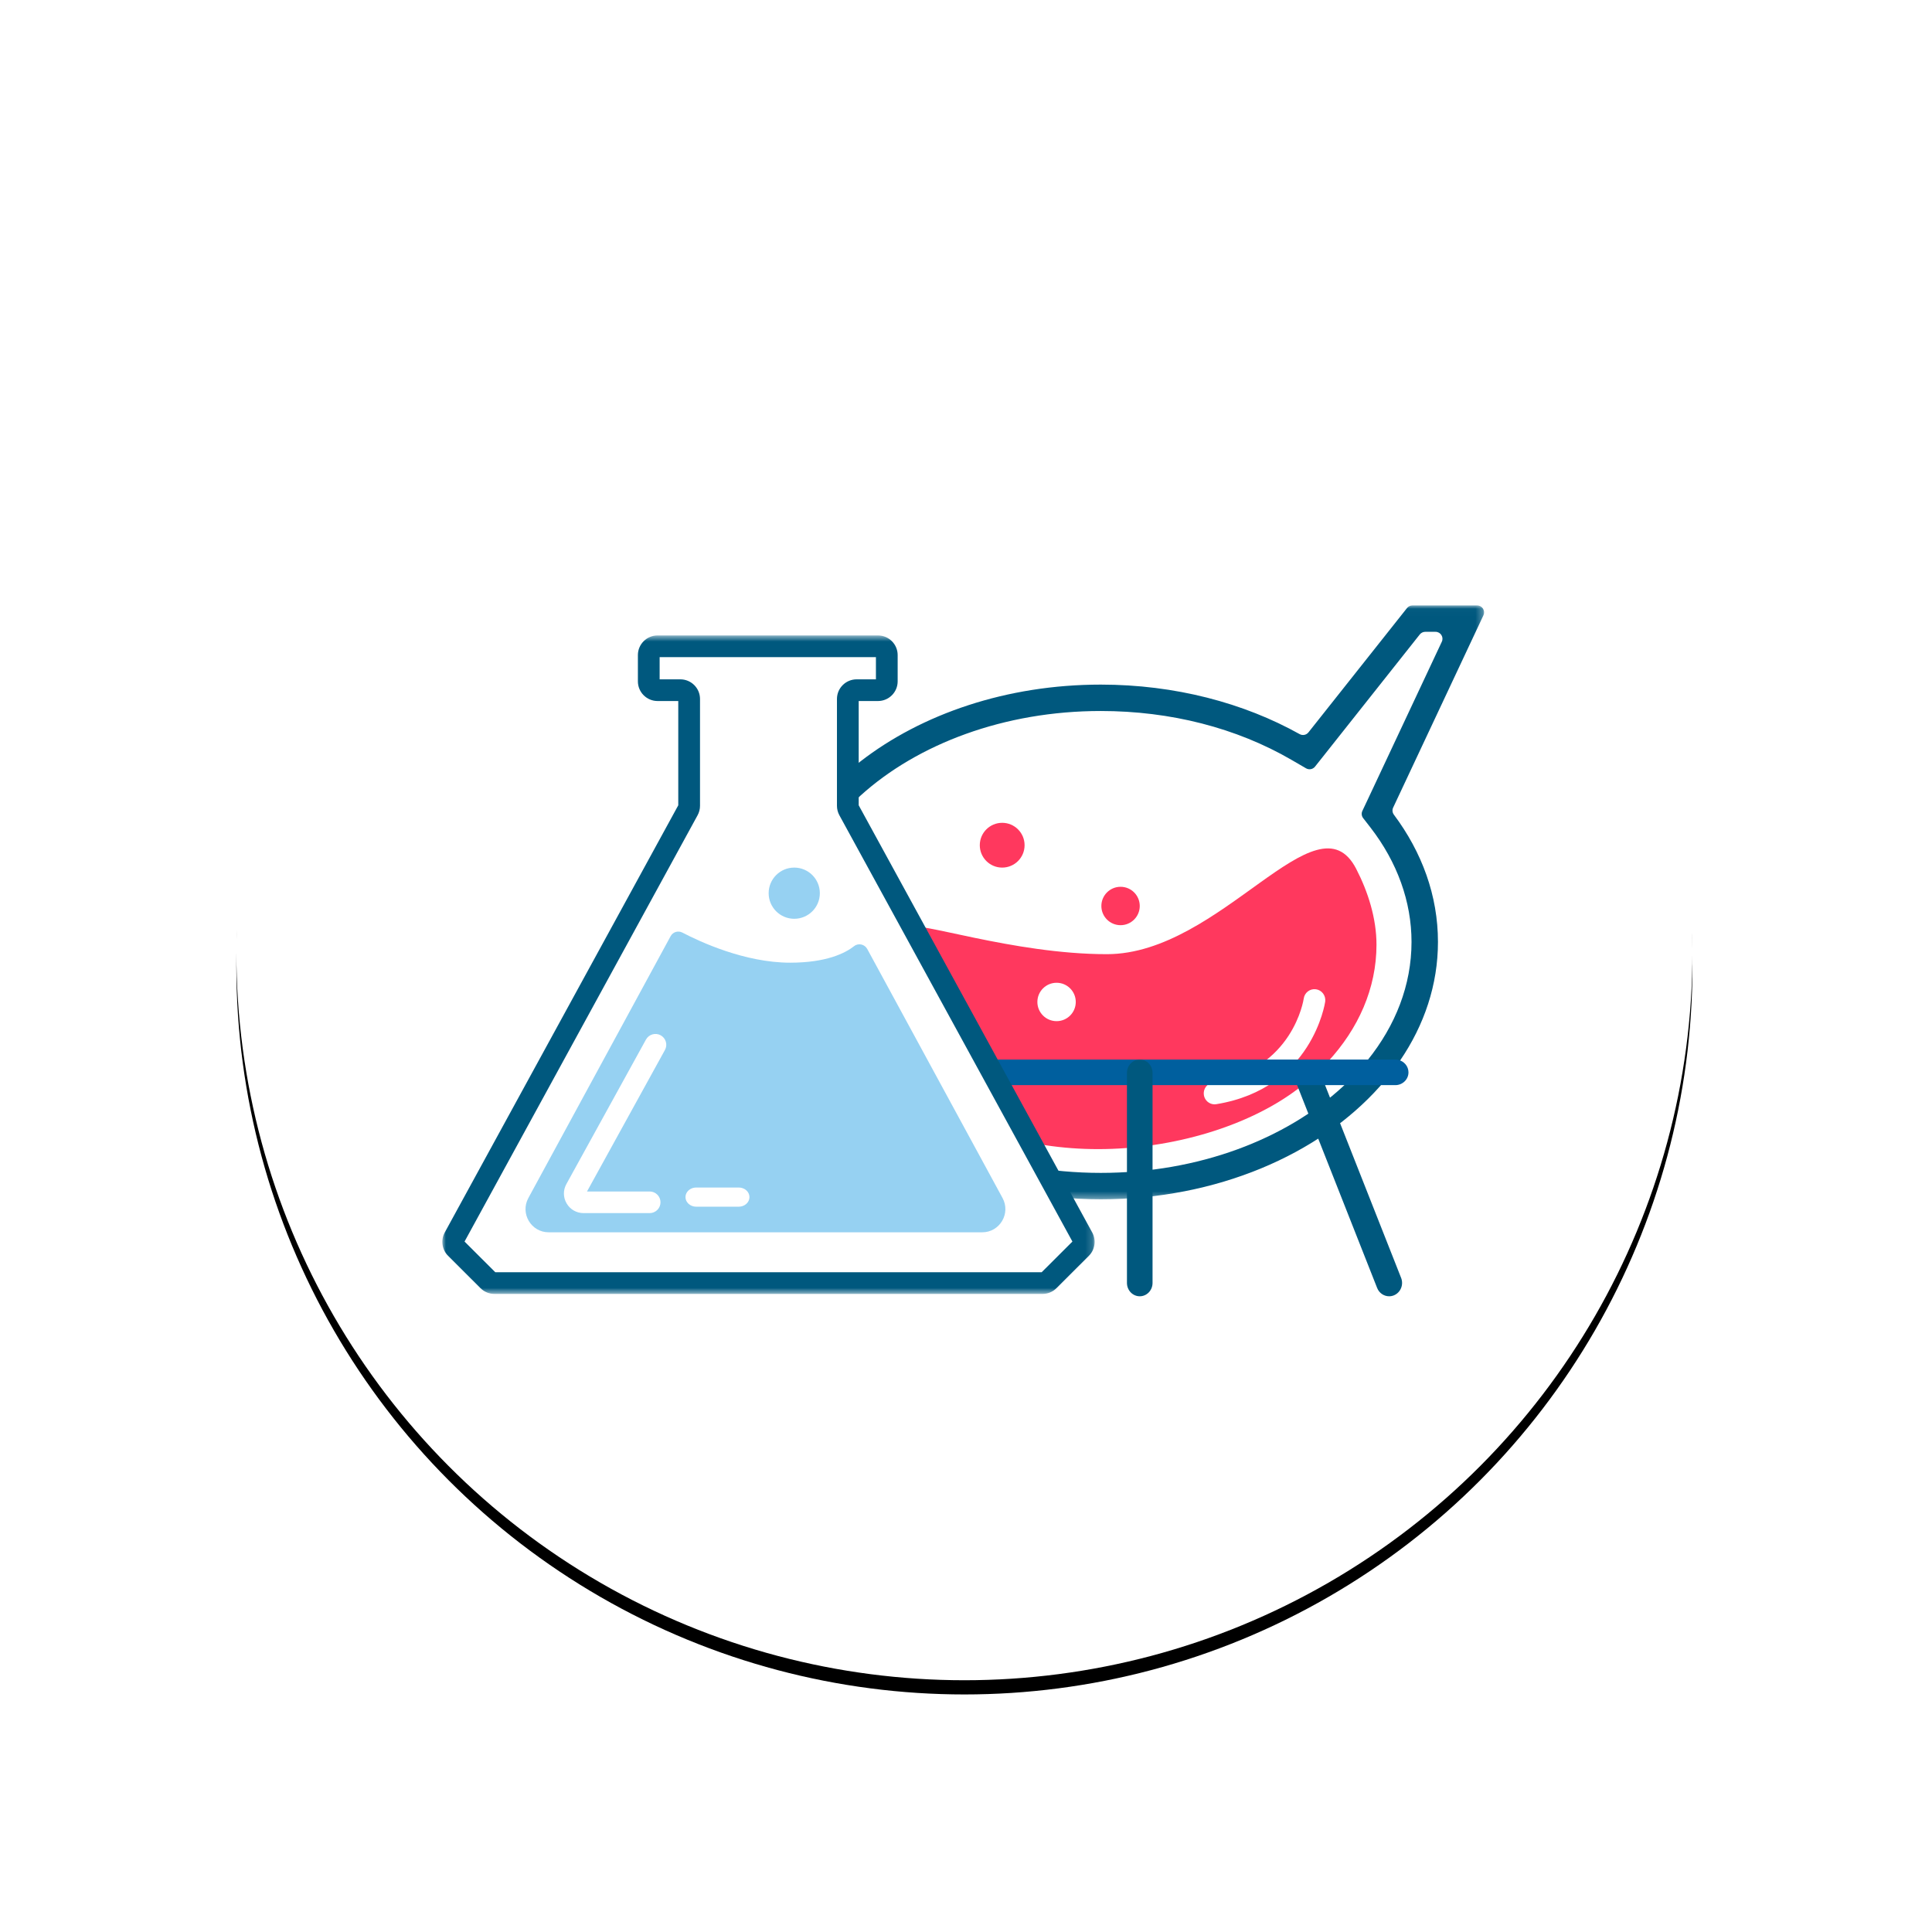 <?xml version="1.0" encoding="UTF-8"?>
<svg width="272px" height="272px" viewBox="0 0 272 272" version="1.1" xmlns="http://www.w3.org/2000/svg" xmlns:xlink="http://www.w3.org/1999/xlink">
    <!-- Generator: Sketch 49.3 (51167) - http://www.bohemiancoding.com/sketch -->
    <title>Icon/Industry/Chemical</title>
    <desc>Created with Sketch.</desc>
    <defs>
        <circle id="path-1" cx="102.5" cy="102.5" r="102.5"></circle>
        <filter x="-25.4%" y="-24.4%" width="150.7%" height="150.7%" filterUnits="objectBoundingBox" id="filter-2">
            <feOffset dx="0" dy="2" in="SourceAlpha" result="shadowOffsetOuter1"></feOffset>
            <feGaussianBlur stdDeviation="17" in="shadowOffsetOuter1" result="shadowBlurOuter1"></feGaussianBlur>
            <feColorMatrix values="0 0 0 0 0.11   0 0 0 0 0.392   0 0 0 0 0.549  0 0 0 0.054 0" type="matrix" in="shadowBlurOuter1"></feColorMatrix>
        </filter>
        <polygon id="path-3" points="0.202 0.021 91.717 0.021 91.717 83.629 0.202 83.629"></polygon>
        <polygon id="path-5" points="0 0.644 91.833 0.644 91.833 93.35 0 93.35"></polygon>
    </defs>
    <g id="Desktop-UI" stroke="none" stroke-width="1" fill="none" fill-rule="evenodd">
        <g id="Icon/Industry/Chemical" transform="translate(33.276, 31.556)">
            <g id="Group-8-Copy">
                <g id="Oval">
                    <use fill="black" fill-opacity="1" filter="url(#filter-2)" xlink:href="#path-1"></use>
                    <use fill="#FFFFFF" fill-rule="evenodd" xlink:href="#path-1"></use>
                </g>
            </g>
            <g id="Icon/Free/Chemical" transform="translate(29, 53)">
                <g id="Page-1" transform="translate(0, 0.658)">
                    <g id="Group-3" transform="translate(54.948, 0)">
                        <mask id="mask-4" fill="white">
                            <use xlink:href="#path-3"></use>
                        </mask>
                        <g id="Clip-2"></g>
                        <path d="M90.735,0.021 L81.632,0.021 C81.331,0.021 81.048,0.158 80.863,0.393 L66.988,17.895 C66.688,18.273 66.163,18.372 65.741,18.137 C57.893,13.755 48.214,11.169 37.747,11.169 C24.504,11.169 12.533,15.306 3.925,21.976 C2.717,22.911 1.568,23.898 0.499,24.936 C0.308,25.122 0.202,25.377 0.202,25.644 L0.202,28.113 C0.202,28.277 0.243,28.438 0.322,28.583 L0.323,28.584 C0.641,29.166 1.436,29.271 1.891,28.787 C2.533,28.103 3.215,27.437 3.925,26.795 C11.956,19.53 24.138,14.885 37.747,14.885 C47.564,14.885 56.848,17.263 64.594,21.76 L66.652,22.956 C67.073,23.2 67.611,23.099 67.914,22.716 L69.391,20.855 L82.662,4.109 C82.848,3.874 83.132,3.737 83.432,3.737 L84.877,3.737 C85.596,3.737 86.07,4.482 85.765,5.131 L75.293,27.439 L74.579,28.953 C74.422,29.285 74.466,29.677 74.693,29.968 L75.715,31.284 C79.5,36.177 81.499,41.745 81.499,47.399 C81.499,53.474 79.239,59.172 75.317,64.04 C74.275,65.34 73.108,66.586 71.837,67.756 C63.805,75.169 51.511,79.914 37.747,79.914 C35.966,79.914 34.216,79.832 32.492,79.678 C31.604,79.6 30.726,79.501 29.858,79.383 C29.063,79.274 28.488,80.115 28.871,80.818 L29.913,82.722 C30.065,83.003 30.345,83.195 30.664,83.23 C31.959,83.378 33.278,83.483 34.607,83.548 C35.643,83.604 36.692,83.629 37.747,83.629 C54.08,83.629 68.484,77.337 77.025,67.756 C78.073,66.579 79.035,65.354 79.896,64.084 C83.298,59.092 85.222,53.413 85.222,47.399 C85.222,40.879 82.968,34.768 79.018,29.485 C78.802,29.197 78.758,28.814 78.912,28.487 L91.623,1.415 C91.928,0.767 91.453,0.021 90.735,0.021" id="Fill-1" fill="#00587E" mask="url(#mask-4)"></path>
                    </g>
                    <path d="M98.186,65.758 L98.186,94.583" id="Fill-4" fill="#005F9E"></path>
                    <path d="M98.186,42.337 C98.186,43.83 96.977,45.039 95.485,45.039 C93.992,45.039 92.781,43.83 92.781,42.337 C92.781,40.844 93.992,39.635 95.485,39.635 C96.977,39.635 98.186,40.844 98.186,42.337" id="Fill-6" fill="#FF385E"></path>
                    <path d="M81.972,33.78 C81.972,35.521 80.56,36.932 78.818,36.932 C77.078,36.932 75.666,35.521 75.666,33.78 C75.666,32.038 77.078,30.627 78.818,30.627 C80.56,30.627 81.972,32.038 81.972,33.78" id="Fill-8" fill="#FF385E"></path>
                    <path d="M131.515,47.785 C131.515,53.939 128.961,59.644 124.614,64.321 C123.396,65.637 122.036,66.875 120.546,68.013 C113.657,73.293 102.898,76.567 92.326,76.567 C89.803,76.567 87.338,76.382 84.952,76.025 C83.318,75.779 81.728,75.459 80.175,75.065 L76.3,68.013 L74.263,64.321 L65.758,45.379 C66.484,44.253 80.332,49.121 93.557,49.121 C109.655,49.121 123.118,26.386 128.653,37.099 C130.333,40.349 131.515,44.083 131.515,47.785" id="Fill-10" fill="#FF385E"></path>
                    <path d="M108.719,70.261 C107.982,70.261 107.334,69.721 107.213,68.962 C107.08,68.121 107.645,67.328 108.478,67.192 C119.803,65.347 121.255,55.484 121.27,55.383 C121.382,54.539 122.151,53.947 122.987,54.062 C123.822,54.176 124.407,54.954 124.295,55.799 C124.277,55.922 122.498,68.035 108.964,70.241 C108.881,70.255 108.8,70.261 108.719,70.261" id="Fill-12" fill="#FFFFFF"></path>
                    <path d="M89.178,55.849 C89.178,57.341 87.969,58.551 86.477,58.551 C84.984,58.551 83.773,57.341 83.773,55.849 C83.773,54.356 84.984,53.147 86.477,53.147 C87.969,53.147 89.178,54.356 89.178,55.849" id="Fill-14" fill="#FFFFFF"></path>
                    <path d="M121.606,65.758 L133.317,94.583" id="Fill-16" fill="#005F9E"></path>
                    <path d="M133.295,97.285 C132.576,97.285 131.895,96.844 131.607,96.114 L119.94,66.543 C119.56,65.581 120.009,64.485 120.94,64.094 C121.876,63.705 122.935,64.165 123.316,65.126 L134.984,94.698 C135.362,95.659 134.914,96.755 133.982,97.146 C133.757,97.241 133.525,97.285 133.295,97.285" id="Fill-18" fill="#00587E"></path>
                    <path d="M136.019,65.758 C136.019,66.754 135.186,67.559 134.169,67.559 L76.787,67.559 L74.765,63.956 L134.169,63.956 C134.305,63.956 134.435,63.969 134.558,63.999 C135.39,64.173 136.019,64.899 136.019,65.758" id="Fill-20" fill="#005F9E"></path>
                    <path d="M98.186,97.285 C97.19,97.285 96.384,96.445 96.384,95.406 L96.384,65.834 C96.384,64.796 97.19,63.956 98.186,63.956 C99.181,63.956 99.987,64.796 99.987,65.834 L99.987,95.406 C99.987,96.445 99.181,97.285 98.186,97.285" id="Fill-22" fill="#00587E"></path>
                    <path d="M90.614,90.542 L86.028,95.119 C85.794,95.353 85.477,95.484 85.146,95.484 L7.633,95.484 C7.302,95.484 6.986,95.353 6.752,95.119 L2.166,90.542 C1.776,90.153 1.689,89.551 1.953,89.066 L35.017,28.567 C35.117,28.384 35.169,28.179 35.169,27.971 L35.169,12.859 C35.169,12.171 34.611,11.614 33.922,11.614 L30.707,11.614 C30.018,11.614 29.459,11.057 29.459,10.37 L29.459,6.649 C29.459,5.963 30.018,5.405 30.707,5.405 L61.875,5.405 C62.564,5.405 63.122,5.963 63.122,6.649 L63.122,10.37 C63.122,11.057 62.564,11.614 61.875,11.614 L58.858,11.614 C58.169,11.614 57.611,12.171 57.611,12.859 L57.611,27.971 C57.611,28.179 57.663,28.384 57.763,28.567 L90.827,89.066 C91.092,89.551 91.006,90.153 90.614,90.542" id="Fill-24" fill="#FFFFFF"></path>
                    <g id="Group-28" transform="translate(0, 3.603)">
                        <mask id="mask-6" fill="white">
                            <use xlink:href="#path-5"></use>
                        </mask>
                        <g id="Clip-27"></g>
                        <path d="M7.453,90.296 L84.379,90.296 L88.706,85.978 L55.894,25.955 C55.674,25.55 55.556,25.093 55.556,24.63 L55.556,9.589 C55.556,8.063 56.8,6.824 58.329,6.824 L61.043,6.824 L61.043,3.698 L30.592,3.698 L30.592,6.824 L33.504,6.824 C35.033,6.824 36.277,8.063 36.277,9.589 L36.277,24.63 C36.277,25.093 36.159,25.55 35.938,25.956 L3.126,85.978 L7.453,90.296 Z M84.499,93.35 L7.335,93.35 C6.595,93.35 5.898,93.063 5.374,92.541 L0.809,87.985 C-0.055,87.124 -0.25,85.775 0.335,84.705 L33.215,24.557 L33.215,9.878 L30.302,9.878 C28.775,9.878 27.531,8.637 27.531,7.111 L27.531,3.409 C27.531,1.885 28.775,0.644 30.302,0.644 L61.331,0.644 C62.86,0.644 64.103,1.885 64.103,3.409 L64.103,7.111 C64.103,8.637 62.86,9.878 61.331,9.878 L58.617,9.878 L58.617,24.557 L91.498,84.705 C92.082,85.775 91.887,87.124 91.023,87.985 L91.023,87.986 L86.458,92.541 C85.936,93.063 85.24,93.35 84.499,93.35 Z" id="Fill-26" fill="#00587E" mask="url(#mask-6)"></path>
                    </g>
                    <path d="M59.821,48.392 L78.868,83.448 C80.049,85.625 78.481,88.277 76.012,88.277 L14.968,88.277 C12.499,88.277 10.93,85.625 12.112,83.448 L24.297,61.022 L32.139,46.586 C32.46,45.993 33.195,45.769 33.792,46.081 C36.246,47.365 42.584,50.319 48.962,50.319 C54.054,50.319 56.708,48.986 57.982,47.985 C58.58,47.517 59.459,47.724 59.821,48.392" id="Fill-29" fill="#96D1F2"></path>
                    <path d="M29.189,85.575 L19.878,85.575 C18.893,85.575 18.004,85.069 17.503,84.221 C17.001,83.374 16.985,82.352 17.461,81.49 L28.668,61.142 C29.075,60.405 29.999,60.136 30.739,60.542 C31.475,60.948 31.744,61.873 31.339,62.61 L20.366,82.531 L29.189,82.531 C30.032,82.531 30.713,83.212 30.713,84.053 C30.713,84.893 30.032,85.575 29.189,85.575" id="Fill-31" fill="#FFFFFF"></path>
                    <path d="M41.726,84.674 L35.742,84.674 C34.907,84.674 34.23,84.068 34.23,83.322 C34.23,82.576 34.907,81.972 35.742,81.972 L41.726,81.972 C42.561,81.972 43.238,82.576 43.238,83.322 C43.238,84.068 42.561,84.674 41.726,84.674" id="Fill-33" fill="#FFFFFF"></path>
                    <path d="M53.147,40.535 C53.147,42.525 51.533,44.139 49.544,44.139 C47.553,44.139 45.94,42.525 45.94,40.535 C45.94,38.545 47.553,36.932 49.544,36.932 C51.533,36.932 53.147,38.545 53.147,40.535" id="Fill-35" fill="#96D1F2"></path>
                </g>
            </g>
        </g>
    </g>
</svg>